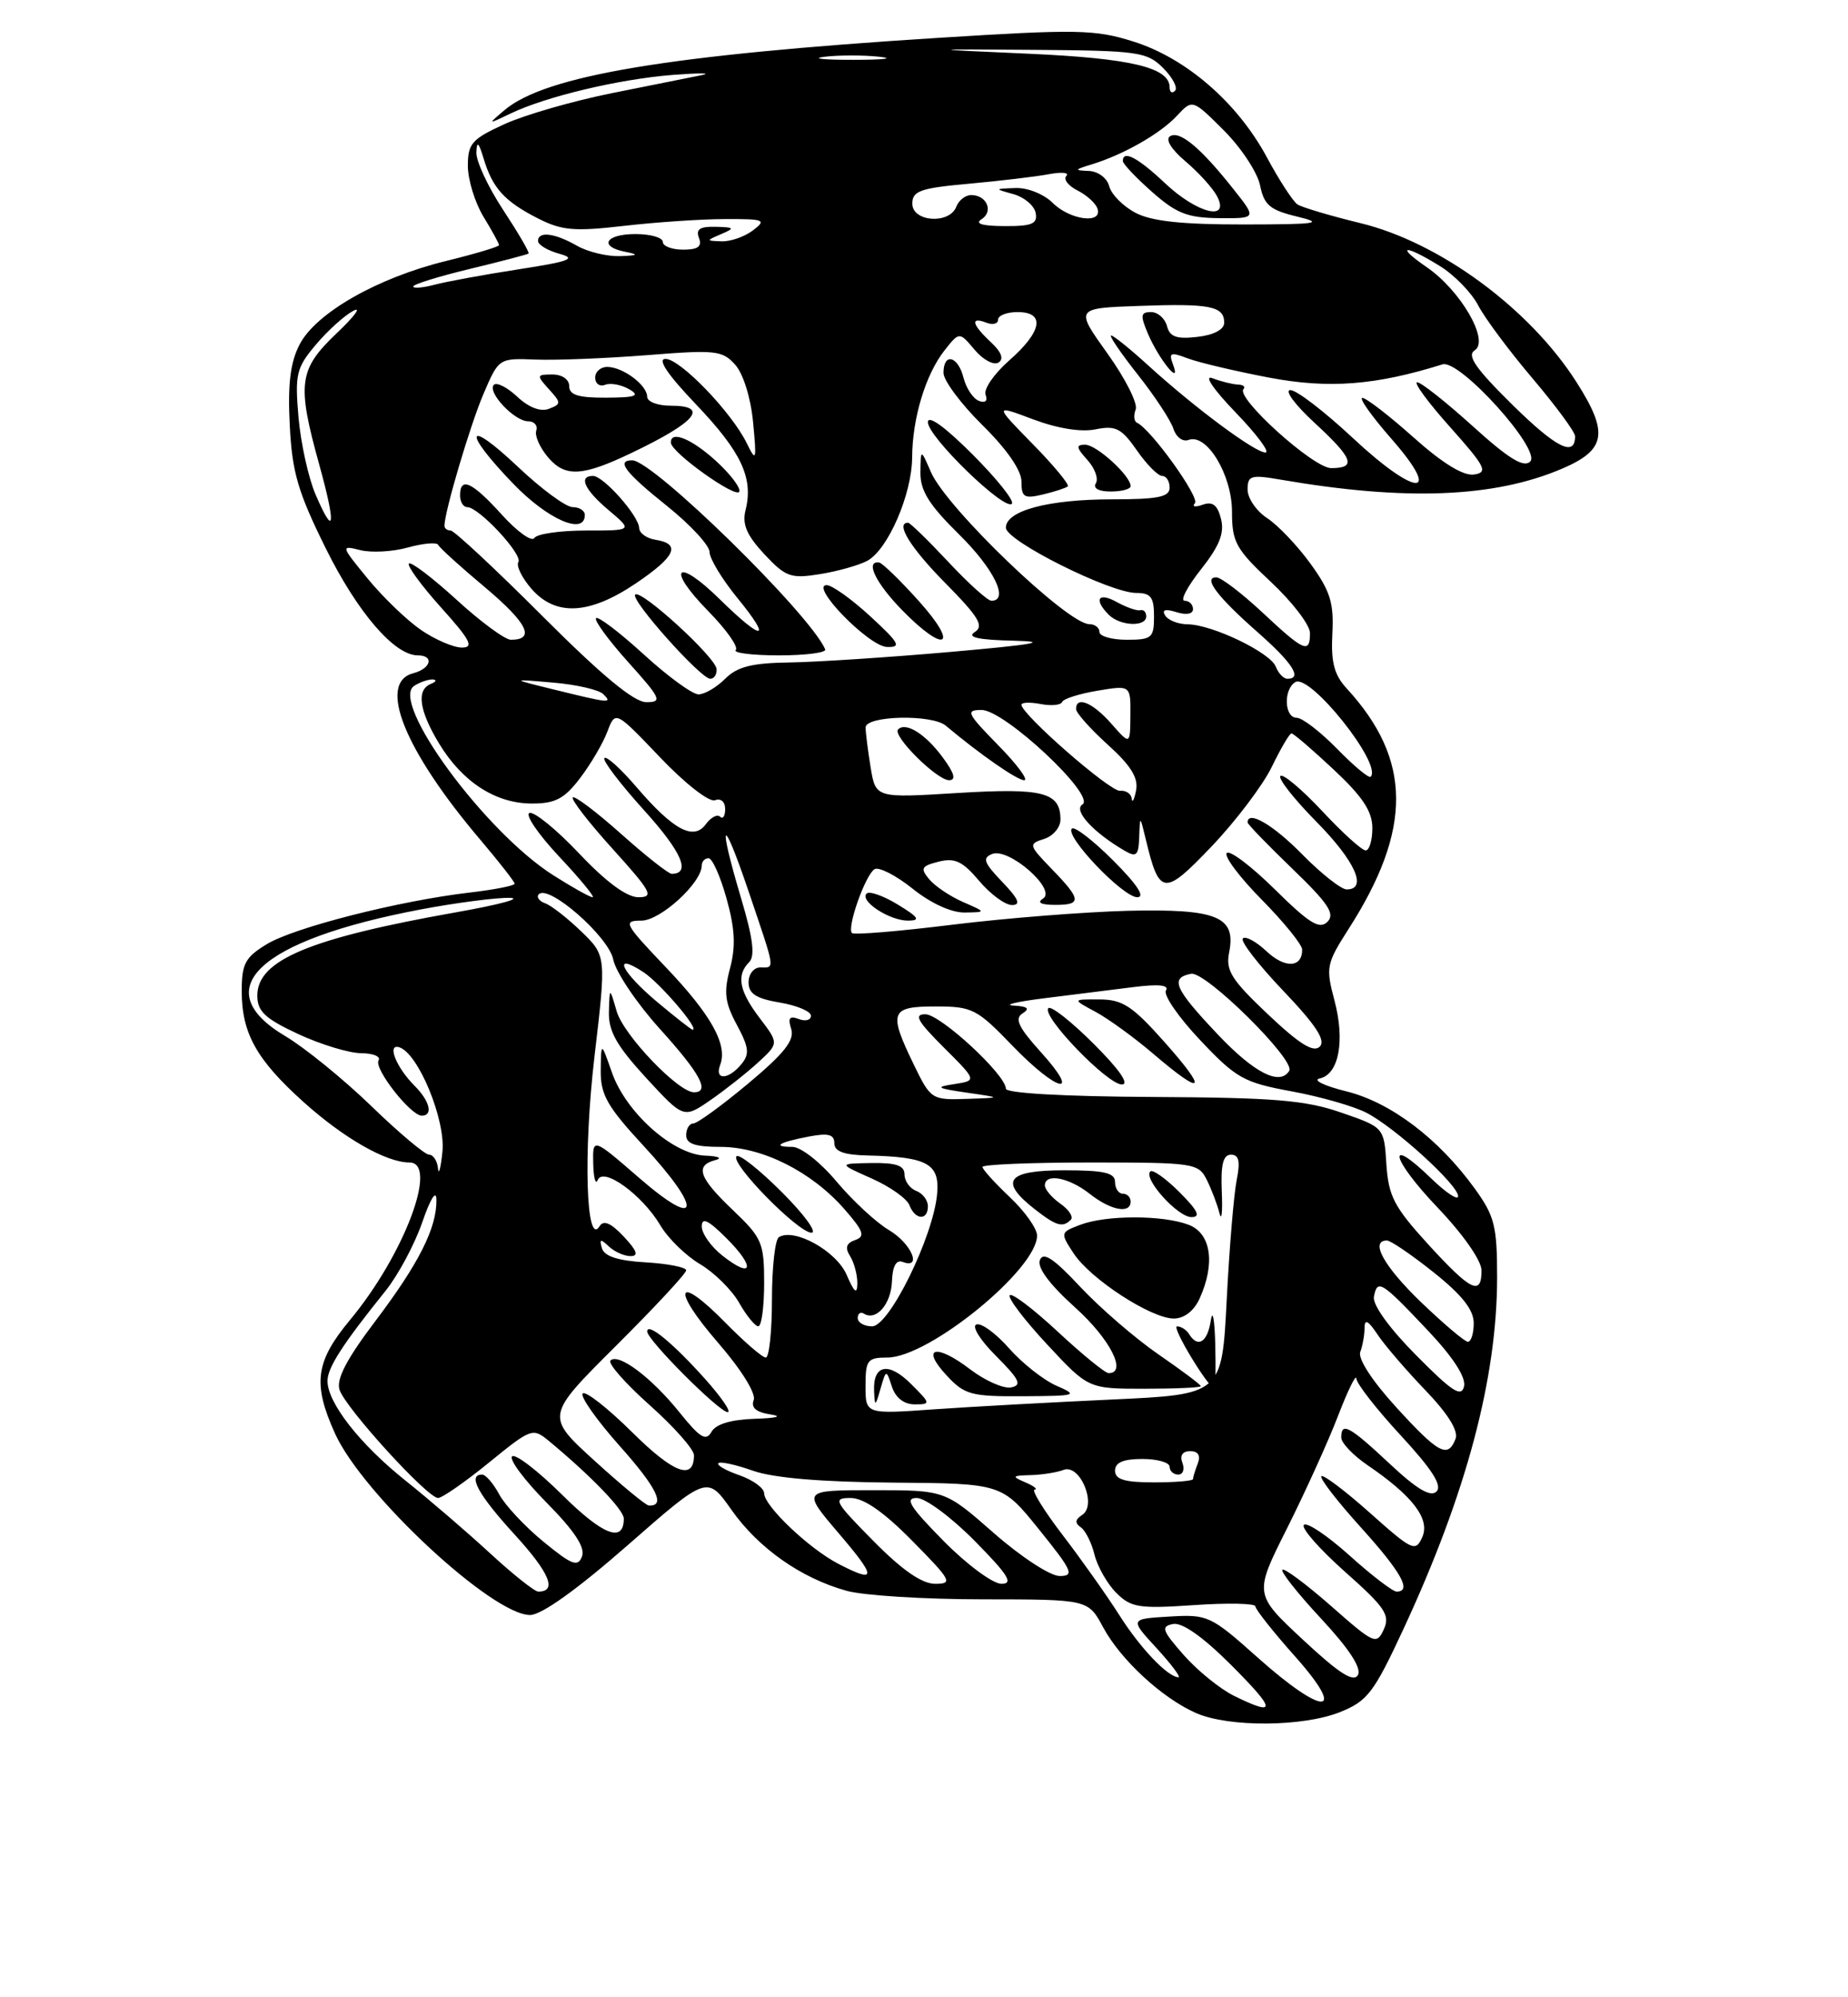<?xml version="1.0" encoding="UTF-8" standalone="no"?>
<!DOCTYPE svg PUBLIC "-//W3C//DTD SVG 1.1//EN" "http://www.w3.org/Graphics/SVG/1.1/DTD/svg11.dtd" >
<svg xmlns="http://www.w3.org/2000/svg" xmlns:xlink="http://www.w3.org/1999/xlink" version="1.1" viewBox="0 0 237 256">
 <g >
 <path fill="currentColor"
d=" M 171.86 219.44 C 175.38 218.03 176.19 216.97 180.01 208.75 C 188.07 191.39 192.00 176.63 192.00 163.69 C 192.00 157.14 191.67 155.85 189.13 152.34 C 184.49 145.93 178.35 141.29 172.66 139.88 C 169.82 139.18 168.29 138.43 169.25 138.23 C 171.71 137.70 172.52 133.39 171.13 128.19 C 170.01 124.00 170.11 123.51 172.92 119.12 C 181.16 106.29 181.09 97.35 172.70 88.23 C 171.10 86.49 170.68 84.87 170.87 81.22 C 171.08 77.28 170.60 75.75 168.08 72.27 C 166.41 69.96 163.91 67.33 162.52 66.42 C 161.13 65.51 160.00 63.86 160.00 62.76 C 160.00 60.94 160.41 60.82 164.25 61.48 C 180.27 64.24 191.66 63.79 200.36 60.06 C 205.98 57.65 206.34 55.48 202.16 48.95 C 196.15 39.53 184.62 31.06 174.47 28.60 C 170.61 27.66 166.97 26.58 166.39 26.20 C 165.82 25.81 164.04 23.09 162.46 20.14 C 158.68 13.14 152.12 7.45 145.34 5.32 C 140.42 3.77 138.17 3.73 120.22 4.86 C 85.84 7.03 69.96 9.67 64.71 14.11 C 62.50 15.98 62.50 15.98 65.50 14.54 C 70.06 12.36 79.36 10.15 86.28 9.60 C 89.70 9.34 91.38 9.35 90.00 9.63 C 88.62 9.90 83.44 10.95 78.47 11.94 C 73.50 12.94 67.31 14.72 64.72 15.90 C 60.51 17.82 60.00 18.40 60.00 21.27 C 60.01 23.05 60.91 25.97 62.00 27.77 C 63.10 29.57 64.00 31.21 64.00 31.42 C 64.00 31.62 60.93 32.54 57.17 33.46 C 48.41 35.61 40.51 40.11 38.42 44.16 C 37.23 46.45 36.89 49.23 37.16 54.50 C 37.46 60.54 38.21 63.08 41.77 70.27 C 45.85 78.50 50.58 84.00 53.58 84.00 C 55.71 84.00 55.29 85.69 53.00 86.29 C 48.36 87.50 51.86 96.17 61.62 107.66 C 64.03 110.50 66.00 113.02 66.00 113.27 C 66.00 113.52 63.41 114.03 60.25 114.40 C 51.21 115.45 37.72 118.88 34.21 121.02 C 31.44 122.70 31.00 123.53 31.00 127.03 C 31.00 132.43 32.89 135.82 38.92 141.24 C 44.09 145.89 49.54 149.00 52.51 149.00 C 56.29 149.00 51.82 160.85 44.89 169.18 C 40.44 174.53 40.07 177.36 42.98 183.77 C 46.52 191.55 63.13 207.00 67.98 207.00 C 69.44 207.00 73.99 203.75 80.49 198.06 C 90.70 189.12 90.70 189.12 93.80 193.51 C 97.27 198.44 102.73 202.28 108.58 203.90 C 110.74 204.50 118.59 204.99 126.02 204.99 C 139.55 205.00 139.55 205.00 141.47 208.57 C 143.72 212.75 149.08 217.69 153.42 219.58 C 157.62 221.41 167.12 221.34 171.86 219.44 Z  M 158.24 217.35 C 156.45 216.46 153.55 214.11 151.80 212.12 C 149.02 208.96 148.85 208.46 150.45 208.15 C 151.62 207.93 154.29 209.81 157.88 213.40 C 163.69 219.21 163.77 220.07 158.24 217.35 Z  M 161.28 212.44 C 155.27 207.08 154.89 206.90 149.97 207.20 C 144.88 207.50 144.88 207.50 148.33 211.25 C 150.22 213.31 151.48 214.99 151.13 214.98 C 149.74 214.93 146.24 211.26 143.54 207.00 C 141.97 204.53 138.70 199.91 136.28 196.75 C 133.86 193.59 132.25 190.97 132.69 190.93 C 133.14 190.89 132.60 190.47 131.50 190.00 C 129.71 189.23 129.78 189.13 132.17 189.07 C 133.64 189.03 135.54 188.73 136.40 188.40 C 138.52 187.59 140.72 192.92 138.79 194.17 C 137.88 194.75 137.82 195.22 138.60 195.75 C 139.20 196.16 140.00 197.75 140.37 199.28 C 140.75 200.80 142.00 203.00 143.16 204.16 C 145.05 206.05 146.06 206.21 153.13 205.73 C 157.46 205.43 161.00 205.51 161.00 205.89 C 161.00 206.28 163.29 209.17 166.08 212.30 C 172.90 219.96 169.81 220.05 161.28 212.44 Z  M 167.11 210.18 C 160.82 204.32 160.82 204.32 165.05 195.91 C 167.37 191.28 170.32 184.80 171.59 181.50 C 172.86 178.20 173.92 176.04 173.95 176.69 C 173.98 177.35 176.54 180.63 179.65 183.99 C 183.66 188.33 184.99 190.41 184.23 191.17 C 183.48 191.92 181.73 190.90 178.23 187.62 C 173.04 182.77 172.00 182.20 172.01 184.25 C 172.01 184.94 173.52 186.52 175.36 187.78 C 181.18 191.74 183.44 194.70 182.40 197.02 C 181.54 198.95 181.14 198.77 175.70 193.92 C 172.51 191.08 169.70 188.96 169.46 189.21 C 169.21 189.46 171.48 192.40 174.50 195.74 C 179.71 201.50 181.11 204.00 179.11 204.00 C 178.62 204.00 175.90 201.92 173.07 199.37 C 170.24 196.83 167.61 195.06 167.22 195.45 C 166.83 195.83 169.20 198.53 172.47 201.44 C 177.64 206.02 178.30 207.00 177.47 208.84 C 176.54 210.86 176.24 210.72 170.71 205.85 C 167.52 203.05 164.71 200.96 164.46 201.20 C 164.22 201.45 166.46 204.28 169.46 207.50 C 173.03 211.34 174.64 213.81 174.15 214.69 C 173.60 215.68 171.72 214.48 167.11 210.18 Z  M 62.84 199.08 C 59.90 196.37 55.02 192.18 52.00 189.77 C 46.15 185.10 42.00 179.80 42.00 177.00 C 42.00 175.29 43.95 172.28 49.43 165.47 C 51.04 163.47 53.17 159.51 54.15 156.67 C 55.21 153.60 55.95 152.43 55.97 153.78 C 56.02 157.39 53.71 161.96 48.12 169.35 C 44.46 174.18 43.11 176.77 43.54 178.12 C 44.27 180.43 54.81 192.00 56.18 192.00 C 56.70 192.00 59.64 189.96 62.70 187.47 C 68.12 183.06 68.32 182.98 70.38 184.68 C 75.79 189.16 80.00 193.52 80.00 194.64 C 80.00 197.81 77.34 196.79 72.09 191.59 C 68.96 188.49 66.06 186.27 65.67 186.67 C 65.27 187.06 67.27 189.74 70.11 192.61 C 73.68 196.22 75.08 198.35 74.64 199.49 C 74.11 200.89 73.35 200.60 69.69 197.60 C 67.32 195.66 64.76 192.92 64.02 191.53 C 63.27 190.14 62.29 189.00 61.83 189.00 C 59.92 189.00 61.30 191.55 66.01 196.70 C 70.50 201.61 71.49 204.00 69.03 204.00 C 68.56 204.00 65.77 201.78 62.84 199.08 Z  M 112.00 197.50 C 106.98 192.42 106.76 192.00 109.07 192.00 C 110.77 192.00 113.30 193.75 117.00 197.50 C 122.02 202.58 122.24 203.00 119.93 203.00 C 118.23 203.00 115.70 201.25 112.00 197.50 Z  M 121.00 197.50 C 116.70 193.14 115.98 192.00 117.57 192.00 C 118.67 192.00 122.01 194.47 125.00 197.50 C 129.30 201.86 130.02 203.00 128.43 203.00 C 127.33 203.00 123.99 200.53 121.00 197.50 Z  M 107.50 200.43 C 103.77 198.50 98.00 193.02 98.00 191.40 C 98.00 190.74 96.58 189.70 94.84 189.09 C 93.10 188.49 91.88 187.79 92.13 187.54 C 92.37 187.29 94.36 187.73 96.54 188.50 C 99.15 189.43 105.25 189.95 114.50 190.03 C 128.50 190.14 128.50 190.14 133.28 196.07 C 137.54 201.35 137.83 202.00 135.89 202.00 C 134.69 202.00 130.94 199.55 127.46 196.50 C 121.19 191.00 121.19 191.00 112.02 191.00 C 102.85 191.00 102.85 191.00 107.54 196.50 C 112.47 202.26 112.46 203.00 107.50 200.43 Z  M 76.23 187.21 C 69.96 181.50 69.96 181.50 78.98 172.52 C 83.94 167.58 88.00 163.22 88.00 162.82 C 88.00 162.43 85.67 161.97 82.83 161.80 C 79.29 161.60 77.51 161.03 77.20 160.00 C 76.84 158.79 77.01 158.74 78.07 159.75 C 78.80 160.44 80.06 161.00 80.87 161.00 C 81.94 161.00 81.69 160.30 79.99 158.49 C 78.35 156.75 77.41 156.34 76.90 157.16 C 75.16 159.97 74.79 147.81 76.23 135.51 C 77.76 122.50 77.76 122.50 74.55 119.39 C 72.78 117.68 70.69 116.05 69.92 115.78 C 69.14 115.50 68.77 114.98 69.09 114.63 C 70.33 113.28 78.06 120.04 78.65 122.99 C 78.97 124.60 81.66 128.59 84.62 131.87 C 89.81 137.60 91.10 140.00 89.00 140.00 C 86.98 140.00 79.97 132.67 79.09 129.63 C 78.18 126.50 78.18 126.50 78.09 129.68 C 78.02 132.16 79.07 134.02 82.83 138.12 C 87.67 143.37 87.67 143.37 91.08 141.03 C 92.96 139.73 95.71 137.56 97.20 136.20 C 99.89 133.73 99.89 133.73 97.45 130.52 C 94.79 127.03 94.40 125.00 96.08 123.32 C 96.85 122.55 96.57 120.26 95.08 115.26 C 91.98 104.86 92.61 104.22 96.02 114.30 C 99.50 124.57 99.41 124.00 97.50 124.00 C 96.67 124.00 96.00 124.86 96.00 125.91 C 96.00 127.36 96.96 127.99 100.00 128.50 C 102.20 128.87 104.00 129.63 104.00 130.19 C 104.00 130.76 103.30 130.94 102.43 130.61 C 101.25 130.16 101.02 130.48 101.47 131.89 C 101.92 133.32 100.60 135.00 95.94 138.89 C 92.58 141.70 89.41 144.00 88.91 144.00 C 88.41 144.00 88.00 144.68 88.00 145.50 C 88.00 146.61 89.16 147.00 92.41 147.00 C 97.75 147.00 104.05 150.16 108.25 154.93 C 110.76 157.80 111.00 158.47 109.67 158.94 C 108.53 159.34 108.34 159.93 109.02 161.00 C 109.54 161.83 109.96 163.40 109.95 164.50 C 109.93 165.97 109.56 165.68 108.57 163.38 C 107.24 160.33 101.86 157.35 99.89 158.57 C 99.40 158.87 99.00 162.47 99.00 166.56 C 99.00 170.65 98.64 174.00 98.21 174.00 C 97.77 174.00 95.45 171.99 93.04 169.54 C 86.74 163.12 86.00 165.07 92.07 172.08 C 95.07 175.54 96.98 178.61 96.66 179.45 C 96.28 180.42 96.97 181.01 98.80 181.29 C 100.43 181.54 99.63 181.76 96.80 181.85 C 93.74 181.95 91.80 182.53 91.24 183.53 C 90.55 184.77 89.77 184.30 87.13 181.01 C 83.55 176.56 79.30 173.37 78.29 174.38 C 77.93 174.74 80.19 177.31 83.32 180.10 C 86.44 182.88 89.00 185.77 89.00 186.52 C 89.00 189.81 86.41 188.86 81.09 183.59 C 77.96 180.49 75.09 178.24 74.73 178.60 C 74.37 178.96 76.50 181.99 79.47 185.33 C 84.25 190.68 85.42 193.10 83.19 192.96 C 82.81 192.93 79.68 190.35 76.23 187.21 Z  M 90.43 176.75 C 86.29 172.13 83.00 169.43 83.00 170.66 C 83.00 171.75 92.24 181.00 93.33 181.00 C 93.83 181.00 92.52 179.09 90.43 176.75 Z  M 98.00 164.46 C 98.00 159.30 97.73 158.66 94.00 155.11 C 89.62 150.95 89.08 149.39 91.75 148.69 C 92.71 148.44 92.11 148.18 90.42 148.12 C 86.30 147.96 80.29 142.61 78.49 137.50 C 77.09 133.50 77.09 133.50 77.04 137.19 C 77.01 140.31 77.86 141.81 82.50 146.83 C 90.15 155.09 89.83 157.78 82.00 151.00 C 76.00 145.80 76.00 145.80 76.08 149.15 C 76.12 150.99 76.39 151.93 76.66 151.24 C 77.36 149.51 82.39 153.16 84.71 157.09 C 85.69 158.74 87.97 160.96 89.78 162.03 C 91.60 163.10 93.85 165.33 94.79 166.98 C 95.73 168.64 96.84 169.99 97.25 169.99 C 97.66 170.00 98.00 167.51 98.00 164.46 Z  M 100.27 152.80 C 97.41 149.94 94.80 147.87 94.46 148.20 C 93.60 149.07 102.36 158.00 104.07 158.00 C 104.84 158.00 103.14 155.66 100.27 152.80 Z  M 143.00 188.50 C 143.00 187.45 144.06 187.00 146.50 187.00 C 148.43 187.00 150.00 187.45 150.00 188.00 C 150.00 188.55 150.50 189.00 151.11 189.00 C 151.72 189.00 151.95 188.32 151.64 187.50 C 151.28 186.56 151.65 186.00 152.64 186.00 C 153.66 186.00 154.00 186.55 153.61 187.58 C 153.27 188.45 153.00 189.35 153.00 189.58 C 153.00 189.81 150.75 190.00 148.00 190.00 C 144.22 190.00 143.00 189.63 143.00 188.50 Z  M 179.05 180.36 C 175.98 177.00 174.12 174.14 174.45 173.28 C 174.75 172.49 175.00 171.10 175.00 170.20 C 175.00 169.01 175.46 169.24 176.65 171.03 C 177.55 172.39 180.31 175.60 182.78 178.17 C 185.71 181.22 187.06 183.40 186.67 184.42 C 185.69 186.96 184.50 186.33 179.05 180.36 Z  M 111.00 177.63 C 111.00 174.32 111.25 174.00 113.80 174.00 C 119.12 174.00 133.00 162.69 133.00 158.37 C 133.00 157.47 131.43 155.25 129.50 153.44 C 127.58 151.62 126.00 149.88 126.00 149.57 C 126.00 149.26 132.22 149.00 139.83 149.00 C 153.18 149.00 153.70 149.08 154.78 151.25 C 155.39 152.49 156.12 154.40 156.39 155.50 C 156.67 156.60 156.80 155.36 156.69 152.75 C 156.54 149.28 156.86 148.00 157.87 148.00 C 158.89 148.00 159.08 148.84 158.60 151.25 C 158.24 153.04 157.66 159.95 157.32 166.62 C 156.70 178.73 156.70 178.73 142.60 179.38 C 134.85 179.74 124.56 180.30 119.75 180.64 C 111.00 181.26 111.00 181.26 111.00 177.63 Z  M 114.39 177.75 C 114.86 179.16 115.94 180.00 117.29 180.00 C 119.39 180.00 119.38 179.92 116.83 177.38 C 113.95 174.50 111.94 174.90 112.10 178.31 C 112.19 180.33 112.26 180.30 112.92 178.00 C 113.65 175.50 113.65 175.50 114.39 177.75 Z  M 135.48 177.61 C 133.82 176.88 131.10 174.73 129.42 172.83 C 127.75 170.93 125.87 169.54 125.23 169.76 C 124.58 169.97 125.69 171.76 127.75 173.81 C 130.76 176.83 131.11 177.55 129.66 177.83 C 128.70 178.01 126.34 176.97 124.42 175.51 C 120.03 172.16 118.03 172.66 121.38 176.27 C 123.69 178.77 124.52 179.00 131.20 178.96 C 138.11 178.92 138.34 178.85 135.48 177.61 Z  M 154.00 177.67 C 154.00 177.48 151.55 175.65 148.56 173.59 C 145.57 171.53 141.06 167.63 138.53 164.93 C 135.12 161.28 133.78 160.40 133.36 161.51 C 132.99 162.47 134.61 164.64 137.89 167.59 C 142.36 171.61 144.60 176.00 142.18 176.00 C 141.73 176.00 138.79 173.60 135.64 170.67 C 132.49 167.74 129.72 165.65 129.49 166.02 C 129.25 166.40 131.43 169.25 134.32 172.35 C 139.58 178.00 139.58 178.00 146.79 178.00 C 150.75 178.00 154.00 177.85 154.00 177.67 Z  M 155.85 172.25 C 155.77 169.09 155.51 167.74 155.28 169.25 C 154.86 172.04 153.62 172.82 152.50 171.00 C 152.16 170.45 151.46 170.00 150.95 170.00 C 150.19 170.00 154.92 177.84 155.75 177.96 C 155.89 177.98 155.93 175.41 155.85 172.25 Z  M 153.84 166.45 C 155.89 161.94 155.32 158.07 152.43 156.98 C 149.13 155.72 141.86 155.72 138.53 156.99 C 135.97 157.96 135.96 158.01 137.69 160.65 C 139.85 163.94 147.63 169.00 150.54 169.00 C 151.86 169.00 153.12 168.03 153.84 166.45 Z  M 137.33 156.34 C 137.69 155.98 137.09 155.05 135.99 154.28 C 134.90 153.51 134.00 152.46 134.00 151.94 C 134.00 150.34 137.06 150.90 139.73 153.00 C 142.45 155.15 145.00 155.63 145.00 154.00 C 145.00 153.45 144.55 153.00 144.00 153.00 C 143.45 153.00 143.00 152.32 143.00 151.50 C 143.00 150.32 141.61 150.00 136.50 150.00 C 129.16 150.00 128.10 151.36 132.63 154.93 C 135.45 157.14 136.28 157.39 137.33 156.34 Z  M 151.26 152.80 C 149.50 151.04 147.82 149.85 147.52 150.15 C 146.59 151.07 151.04 156.00 152.80 156.00 C 154.03 156.00 153.62 155.16 151.26 152.80 Z  M 181.61 173.70 C 178.18 170.25 176.00 167.22 176.20 166.20 C 176.64 163.90 177.14 164.21 183.06 170.47 C 186.35 173.94 188.02 176.52 187.76 177.69 C 187.42 179.15 186.23 178.37 181.61 173.70 Z  M 182.25 166.91 C 177.47 162.31 175.64 159.00 177.87 159.00 C 178.35 159.00 181.05 160.84 183.87 163.09 C 187.50 165.98 189.00 167.88 189.00 169.59 C 189.00 170.91 188.66 171.99 188.25 171.98 C 187.84 171.97 185.14 169.68 182.25 166.91 Z  M 110.00 168.94 C 110.00 168.36 110.36 168.10 110.80 168.38 C 112.37 169.35 114.28 167.15 114.39 164.24 C 114.46 162.30 114.94 161.43 115.75 161.74 C 118.32 162.72 116.88 159.36 114.00 157.66 C 112.36 156.69 109.34 153.89 107.29 151.45 C 105.22 148.97 102.71 147.00 101.62 147.00 C 98.92 147.00 99.87 146.41 103.75 145.67 C 106.23 145.20 107.00 145.40 107.00 146.53 C 107.00 147.58 108.22 148.03 111.25 148.10 C 118.97 148.28 120.54 149.16 120.18 153.06 C 119.67 158.55 114.04 170.00 111.85 170.00 C 110.83 170.00 110.00 169.52 110.00 168.94 Z  M 119.00 154.61 C 119.00 153.84 118.33 152.95 117.50 152.64 C 116.67 152.32 116.00 151.37 116.00 150.53 C 116.00 149.39 114.93 149.02 111.75 149.07 C 107.50 149.14 107.50 149.14 111.77 151.04 C 114.12 152.08 116.30 153.62 116.63 154.47 C 117.36 156.38 119.00 156.48 119.00 154.61 Z  M 183.15 159.48 C 178.79 154.70 178.07 153.32 177.80 149.23 C 177.50 144.50 177.50 144.50 172.00 142.60 C 167.41 141.01 163.40 140.68 147.75 140.60 C 136.48 140.54 129.00 140.12 129.00 139.54 C 129.00 137.76 120.60 130.00 118.67 130.00 C 117.16 130.00 117.66 130.89 121.03 134.25 C 125.29 138.50 125.29 138.50 122.39 138.95 C 119.87 139.33 120.08 139.48 124.00 140.05 C 128.50 140.70 128.50 140.70 123.95 140.85 C 119.49 141.00 119.35 140.90 117.20 136.47 C 113.91 129.69 114.17 129.00 120.00 129.00 C 124.68 129.00 125.29 129.31 129.81 134.00 C 135.59 140.00 138.82 140.76 133.51 134.88 C 130.61 131.67 130.08 130.56 131.14 129.89 C 132.12 129.27 131.81 128.99 130.00 128.89 C 128.62 128.81 130.43 128.38 134.00 127.94 C 137.57 127.49 142.68 126.85 145.34 126.52 C 148.59 126.11 149.96 126.25 149.53 126.95 C 149.17 127.53 151.15 130.39 153.92 133.32 C 158.54 138.21 159.50 138.75 165.63 139.88 C 169.30 140.55 173.64 141.79 175.27 142.64 C 178.94 144.54 187.00 151.88 187.00 153.32 C 187.00 153.91 185.43 152.87 183.51 151.01 C 177.66 145.34 178.39 148.51 184.38 154.79 C 187.65 158.22 190.00 161.58 190.00 162.84 C 190.00 166.15 188.64 165.48 183.15 159.48 Z  M 140.27 133.80 C 137.41 130.94 134.79 128.88 134.45 129.22 C 133.50 130.17 142.01 139.00 143.87 139.00 C 144.89 139.00 143.57 137.09 140.27 133.80 Z  M 149.34 133.56 C 145.23 128.94 143.97 128.11 141.00 128.10 C 137.50 128.08 137.50 128.08 140.50 129.69 C 142.15 130.58 145.53 133.03 148.00 135.15 C 154.40 140.61 154.99 139.91 149.34 133.56 Z  M 56.17 149.75 C 56.08 148.79 55.56 148.00 55.03 148.00 C 54.50 148.00 51.15 145.19 47.60 141.75 C 44.04 138.31 39.08 134.28 36.57 132.79 C 26.44 126.78 33.15 120.51 53.93 116.57 C 58.49 115.71 63.63 115.04 65.36 115.08 C 67.09 115.13 64.00 115.96 58.50 116.93 C 39.70 120.26 33.00 123.06 33.00 127.60 C 33.00 129.63 33.98 130.55 38.25 132.54 C 41.14 133.88 44.76 134.98 46.31 134.99 C 47.85 135.00 48.86 135.41 48.55 135.92 C 47.92 136.94 52.66 143.00 54.09 143.00 C 55.58 143.00 55.13 141.13 53.17 139.17 C 50.79 136.79 49.57 133.69 51.23 134.24 C 53.66 135.05 57.16 143.54 56.74 147.62 C 56.52 149.75 56.26 150.71 56.17 149.75 Z  M 92.36 136.49 C 93.35 133.91 91.21 130.07 85.34 123.92 C 80.05 118.37 79.85 118.00 82.26 118.00 C 84.70 118.00 90.00 113.15 90.00 110.92 C 90.00 110.42 90.39 110.00 90.87 110.00 C 91.35 110.00 92.39 112.33 93.18 115.18 C 94.26 119.04 94.37 121.32 93.62 124.12 C 92.80 127.20 92.96 128.50 94.50 131.36 C 96.06 134.27 96.16 135.11 95.06 136.42 C 93.40 138.43 91.60 138.47 92.36 136.49 Z  M 156.15 132.56 C 150.62 126.72 150.01 125.34 152.75 124.81 C 154.61 124.45 166.18 135.89 165.34 137.25 C 164.14 139.21 160.84 137.52 156.15 132.56 Z  M 162.62 130.02 C 157.93 125.59 157.17 124.39 157.63 122.09 C 158.56 117.47 156.11 116.47 144.64 116.74 C 139.12 116.88 129.00 117.68 122.16 118.52 C 115.32 119.37 109.51 119.85 109.26 119.59 C 108.58 118.92 110.98 112.13 112.15 111.41 C 112.70 111.07 114.89 112.19 117.02 113.89 C 119.34 115.76 122.00 116.98 123.69 116.96 C 126.50 116.92 126.50 116.92 123.50 115.61 C 121.85 114.89 119.90 113.58 119.16 112.69 C 118.00 111.29 118.16 111.00 120.39 110.44 C 122.46 109.92 123.46 110.40 125.57 112.90 C 127.00 114.60 128.90 116.00 129.78 116.00 C 130.96 116.00 130.64 115.23 128.53 113.03 C 126.16 110.56 125.95 109.96 127.26 109.45 C 129.41 108.63 135.56 114.03 133.77 115.17 C 132.95 115.68 133.48 115.97 135.25 115.98 C 138.76 116.00 138.71 115.32 134.90 111.40 C 131.91 108.31 131.88 108.17 133.90 107.53 C 135.05 107.17 136.00 106.05 136.00 105.06 C 136.00 101.54 133.80 100.97 122.80 101.64 C 112.31 102.29 112.31 102.29 111.66 98.39 C 111.31 96.25 111.02 93.94 111.01 93.25 C 111.00 91.72 119.51 91.52 121.29 93.01 C 125.72 96.72 130.44 100.00 131.35 100.00 C 131.93 100.00 130.43 97.97 128.00 95.50 C 123.99 91.41 123.80 91.00 125.89 91.00 C 128.84 91.00 140.60 102.01 138.82 103.11 C 137.60 103.86 140.19 106.69 144.25 109.05 C 145.74 109.92 146.02 109.65 146.10 107.29 C 146.20 104.50 146.20 104.50 146.93 107.53 C 148.68 114.84 149.27 114.90 155.41 108.46 C 158.50 105.22 161.97 100.63 163.11 98.28 C 164.25 95.93 165.38 94.00 165.63 94.00 C 165.88 94.00 168.32 96.09 171.04 98.64 C 174.75 102.11 176.00 103.99 176.00 106.14 C 176.00 107.71 175.61 109.00 175.14 109.00 C 174.66 109.00 172.14 106.72 169.54 103.93 C 166.93 101.15 164.53 99.13 164.21 99.46 C 163.88 99.78 165.95 102.41 168.81 105.31 C 173.80 110.36 175.43 114.00 172.71 114.00 C 172.00 114.00 169.43 111.97 167.00 109.50 C 163.28 105.71 160.00 103.80 160.00 105.42 C 160.00 105.64 162.59 108.32 165.75 111.36 C 170.37 115.81 171.25 117.14 170.24 118.15 C 169.23 119.17 167.92 118.36 163.52 114.02 C 160.51 111.05 157.73 108.94 157.33 109.33 C 156.94 109.73 158.95 112.41 161.81 115.31 C 164.66 118.20 167.00 121.08 167.00 121.72 C 167.00 124.05 164.79 124.15 162.43 121.93 C 161.10 120.68 159.73 119.94 159.39 120.28 C 159.04 120.62 161.37 123.63 164.56 126.98 C 168.78 131.40 170.05 133.35 169.25 134.15 C 168.45 134.95 166.65 133.83 162.62 130.02 Z  M 115.14 115.94 C 113.29 114.81 111.49 114.18 111.14 114.53 C 110.20 115.47 114.06 118.00 116.44 118.00 C 118.10 117.99 117.84 117.59 115.14 115.94 Z  M 142.77 110.30 C 140.19 107.71 137.79 105.87 137.46 106.21 C 136.52 107.15 144.01 115.00 145.85 115.00 C 146.91 115.00 145.84 113.37 142.77 110.30 Z  M 120.88 97.05 C 118.68 94.07 116.16 92.50 115.18 93.49 C 114.39 94.27 120.14 100.00 121.72 100.00 C 122.65 100.00 122.40 99.10 120.88 97.05 Z  M 84.25 128.40 C 79.63 124.52 78.45 121.94 82.53 124.61 C 84.65 126.00 89.81 132.04 88.82 131.98 C 88.64 131.97 86.59 130.36 84.25 128.40 Z  M 70.95 112.18 C 62.17 106.61 49.92 89.93 53.13 87.90 C 53.88 87.42 54.95 87.06 55.50 87.09 C 56.05 87.13 55.94 87.38 55.25 87.66 C 53.38 88.42 53.74 91.06 56.31 95.30 C 59.29 100.22 63.56 102.99 68.20 102.99 C 71.20 103.00 72.37 102.39 74.38 99.75 C 75.75 97.96 77.33 95.27 77.89 93.78 C 78.92 91.07 78.92 91.07 84.65 97.07 C 87.84 100.42 90.95 102.85 91.69 102.57 C 92.44 102.28 93.00 102.76 93.00 103.70 C 93.00 104.60 92.71 105.04 92.35 104.68 C 91.99 104.32 91.17 104.76 90.52 105.64 C 88.95 107.79 86.34 106.38 81.59 100.84 C 79.62 98.54 77.79 96.88 77.51 97.16 C 77.23 97.44 79.51 100.43 82.57 103.82 C 87.44 109.19 88.66 112.00 86.14 112.00 C 85.73 112.00 82.81 109.70 79.65 106.88 C 76.49 104.06 73.70 101.96 73.46 102.21 C 73.21 102.46 75.52 105.44 78.59 108.83 C 83.55 114.31 83.91 115.00 81.87 115.00 C 80.38 115.00 77.72 113.04 74.29 109.41 C 71.39 106.34 68.51 104.00 67.91 104.20 C 67.30 104.40 69.01 106.91 71.70 109.78 C 74.40 112.65 76.33 115.00 76.00 115.00 C 75.66 115.00 73.39 113.73 70.95 112.18 Z  M 145.14 102.36 C 145.06 101.73 144.39 101.28 143.64 101.36 C 142.37 101.49 131.00 91.56 131.00 90.33 C 131.00 90.02 132.11 89.98 133.47 90.24 C 134.82 90.50 136.06 90.38 136.22 89.97 C 136.37 89.57 138.41 88.92 140.75 88.53 C 145.00 87.82 145.00 87.82 144.97 91.66 C 144.94 95.50 144.94 95.50 142.52 92.75 C 140.13 90.04 138.00 89.16 138.00 90.88 C 138.00 91.37 139.83 93.42 142.06 95.44 C 145.02 98.11 146.01 99.70 145.70 101.30 C 145.46 102.51 145.21 102.99 145.14 102.36 Z  M 171.48 95.98 C 169.34 93.79 167.01 92.00 166.30 92.00 C 164.71 92.00 164.57 88.39 166.11 87.43 C 167.99 86.27 177.34 98.00 175.78 99.56 C 175.55 99.78 173.62 98.17 171.48 95.98 Z  M 71.00 88.37 C 65.50 87.02 65.50 87.02 70.92 87.49 C 73.91 87.74 76.81 88.41 77.37 88.97 C 78.58 90.18 78.24 90.15 71.00 88.37 Z  M 69.60 79.00 C 63.55 72.95 58.24 68.00 57.80 68.00 C 57.36 68.00 57.00 67.73 57.00 67.39 C 57.00 65.61 60.30 54.47 62.00 50.50 C 63.97 45.90 63.97 45.90 68.74 46.09 C 71.36 46.19 77.78 45.93 83.00 45.52 C 91.75 44.82 92.64 44.91 94.28 46.74 C 95.32 47.90 96.28 50.98 96.58 54.11 C 97.05 59.05 96.98 59.28 95.79 56.85 C 93.86 52.87 87.24 46.00 85.35 46.00 C 84.26 46.00 85.60 48.00 89.30 51.87 C 95.09 57.95 96.65 61.28 95.61 65.40 C 95.16 67.20 95.77 68.61 98.02 71.03 C 100.76 73.96 101.41 74.19 105.14 73.59 C 107.40 73.23 110.13 72.46 111.21 71.89 C 113.87 70.47 116.95 63.37 116.98 58.62 C 117.01 53.61 118.69 48.03 121.11 44.94 C 123.03 42.50 123.03 42.50 124.99 44.83 C 126.06 46.11 127.44 46.85 128.05 46.47 C 128.77 46.02 128.44 45.13 127.08 43.86 C 124.63 41.58 124.40 40.55 126.50 41.36 C 127.33 41.68 128.00 41.50 128.00 40.97 C 128.00 40.44 129.12 40.00 130.50 40.00 C 134.08 40.00 133.66 42.48 129.45 46.18 C 127.50 47.89 126.12 49.88 126.40 50.60 C 126.70 51.39 126.37 51.69 125.54 51.38 C 124.79 51.09 123.91 49.76 123.57 48.43 C 122.87 45.61 121.00 45.15 121.00 47.79 C 121.00 48.77 123.25 51.79 126.00 54.50 C 129.13 57.58 131.00 60.29 131.00 61.73 C 131.00 63.74 131.35 63.95 133.75 63.38 C 135.26 63.02 136.70 62.55 136.94 62.34 C 137.18 62.13 135.16 59.68 132.44 56.91 C 127.50 51.87 127.50 51.87 132.50 53.75 C 135.61 54.92 138.64 55.41 140.50 55.03 C 143.08 54.51 143.82 54.89 145.79 57.71 C 147.04 59.52 148.51 61.00 149.04 61.00 C 149.57 61.00 150.00 61.67 150.00 62.50 C 150.00 63.70 148.52 64.00 142.65 64.00 C 134.46 64.00 129.00 65.45 129.00 67.64 C 129.00 69.32 142.36 76.00 145.72 76.00 C 147.59 76.00 148.00 76.54 148.00 79.00 C 148.00 81.76 147.72 82.00 144.50 82.00 C 142.57 82.00 141.00 81.55 141.00 81.00 C 141.00 80.45 140.41 80.00 139.70 80.00 C 136.91 80.00 121.40 65.12 119.40 60.53 C 118.08 57.50 118.08 57.50 118.04 60.54 C 118.01 62.89 119.13 64.69 123.00 68.50 C 127.48 72.91 129.47 77.00 127.14 77.00 C 126.66 77.00 124.17 74.75 121.60 72.00 C 119.02 69.25 116.71 67.00 116.46 67.00 C 114.78 67.00 116.75 70.20 121.25 74.75 C 125.54 79.10 126.23 80.24 125.00 81.02 C 123.95 81.68 125.47 82.02 130.00 82.12 C 134.78 82.24 132.66 82.61 122.00 83.55 C 114.03 84.25 104.69 84.86 101.25 84.91 C 96.41 84.98 94.55 85.45 93.00 87.00 C 91.90 88.10 90.36 89.00 89.58 89.00 C 88.80 89.00 85.63 86.69 82.55 83.87 C 79.46 81.05 76.71 78.96 76.44 79.23 C 76.17 79.50 78.02 82.03 80.56 84.86 C 84.77 89.54 84.98 90.00 82.89 90.00 C 81.31 90.00 77.20 86.60 69.60 79.00 Z  M 91.90 85.75 C 91.78 84.24 82.19 75.48 81.46 76.21 C 80.81 76.86 89.86 87.00 91.09 87.00 C 91.59 87.00 91.95 86.44 91.90 85.75 Z  M 105.83 83.23 C 103.88 78.70 83.76 59.00 81.08 59.00 C 78.98 59.00 80.16 60.55 85.55 64.86 C 88.55 67.26 91.00 69.92 91.00 70.76 C 91.00 71.60 92.61 74.25 94.57 76.65 C 99.10 82.18 97.87 82.27 92.31 76.81 C 86.73 71.33 85.35 72.75 90.83 78.33 C 93.15 80.69 94.73 82.93 94.36 83.31 C 93.98 83.69 96.48 84.00 99.92 84.00 C 103.35 84.00 106.02 83.65 105.83 83.23 Z  M 111.62 79.00 C 109.23 76.80 106.71 75.00 106.02 75.00 C 103.78 75.00 111.40 82.83 113.73 82.92 C 115.65 82.99 115.36 82.45 111.62 79.00 Z  M 117.89 77.10 C 115.48 74.41 113.16 72.16 112.75 72.10 C 110.91 71.85 112.30 74.73 115.70 78.21 C 121.21 83.85 123.09 82.90 117.89 77.10 Z  M 147.00 79.00 C 147.00 78.45 146.66 78.10 146.25 78.21 C 145.84 78.33 144.49 77.86 143.25 77.18 C 140.85 75.84 140.22 76.82 142.20 78.80 C 143.65 80.25 147.00 80.39 147.00 79.00 Z  M 81.58 74.75 C 86.67 71.31 87.38 69.70 84.04 69.18 C 82.92 69.00 81.99 68.33 81.97 67.68 C 81.93 66.12 77.39 61.00 76.05 61.00 C 74.14 61.00 74.96 62.79 78.08 65.41 C 81.15 68.00 81.15 68.00 75.14 68.00 C 71.83 68.00 68.85 68.43 68.52 68.96 C 68.20 69.49 66.32 68.14 64.35 65.96 C 60.55 61.76 59.00 61.05 59.00 63.50 C 59.00 64.33 59.42 65.00 59.92 65.00 C 61.41 65.00 67.07 71.08 66.48 72.04 C 66.18 72.52 66.93 74.06 68.15 75.46 C 71.26 79.03 75.59 78.80 81.58 74.75 Z  M 75.00 66.00 C 75.00 65.45 74.30 65.00 73.44 65.00 C 72.58 65.00 69.43 62.68 66.44 59.85 C 59.71 53.49 59.23 55.17 65.82 62.00 C 70.24 66.59 75.00 68.67 75.00 66.00 Z  M 124.70 58.22 C 121.18 54.70 119.00 53.13 119.00 54.12 C 119.00 55.99 128.82 65.51 129.77 64.57 C 130.12 64.21 127.84 61.36 124.70 58.22 Z  M 91.82 59.08 C 88.67 56.21 85.96 55.12 86.04 56.75 C 86.10 58.02 94.48 63.99 94.82 63.01 C 94.99 62.51 93.64 60.74 91.82 59.08 Z  M 145.00 62.31 C 145.00 60.98 140.63 57.00 139.17 57.00 C 137.96 57.00 138.01 57.35 139.44 58.94 C 140.41 60.00 140.90 61.35 140.54 61.94 C 140.14 62.58 140.89 63.00 142.44 63.00 C 143.85 63.00 145.00 62.69 145.00 62.31 Z  M 81.00 58.05 C 89.31 54.08 91.03 52.00 86.00 52.00 C 84.35 52.00 83.00 51.49 83.00 50.86 C 83.00 49.38 79.94 47.07 77.92 47.03 C 77.05 47.01 76.33 47.63 76.33 48.40 C 76.33 49.18 76.91 49.59 77.61 49.32 C 78.31 49.05 79.69 49.31 80.69 49.89 C 82.14 50.73 81.56 50.95 77.75 50.97 C 74.18 50.99 73.00 50.63 73.00 49.50 C 73.00 48.63 72.09 48.00 70.85 48.00 C 68.80 48.00 68.78 48.10 70.39 49.88 C 71.99 51.64 71.99 51.79 70.39 52.40 C 69.33 52.81 67.81 52.23 66.35 50.86 C 65.06 49.65 63.71 48.96 63.34 49.32 C 62.43 50.23 65.97 54.00 67.74 54.00 C 68.52 54.00 68.99 54.54 68.77 55.20 C 68.55 55.86 69.26 57.43 70.34 58.68 C 72.52 61.19 74.71 61.06 81.00 58.05 Z  M 163.62 85.46 C 162.93 83.64 155.46 80.05 152.31 80.02 C 151.10 80.01 149.81 79.50 149.43 78.89 C 148.97 78.15 149.44 78.01 150.87 78.46 C 152.14 78.86 153.00 78.70 153.00 78.07 C 153.00 77.48 152.51 77.00 151.92 77.00 C 151.32 77.00 152.27 75.19 154.02 72.98 C 156.39 69.98 157.05 68.33 156.59 66.51 C 156.14 64.72 155.51 64.24 154.24 64.69 C 153.28 65.04 152.83 64.95 153.24 64.50 C 153.91 63.77 147.57 54.96 145.82 54.19 C 145.43 54.01 145.35 53.25 145.65 52.48 C 145.94 51.72 144.31 48.49 142.02 45.30 C 137.87 39.50 137.87 39.50 146.10 39.21 C 155.18 38.88 157.00 39.24 157.00 41.36 C 157.00 42.23 155.68 42.94 153.56 43.18 C 150.89 43.49 150.02 43.18 149.66 41.79 C 149.40 40.81 148.48 40.00 147.62 40.00 C 146.28 40.00 146.22 40.42 147.21 42.75 C 148.60 46.04 151.55 49.67 150.44 46.73 C 149.86 45.19 150.10 45.09 152.31 45.93 C 153.71 46.46 158.41 47.57 162.76 48.40 C 170.42 49.85 176.40 49.39 185.00 46.70 C 187.20 46.02 197.72 57.68 196.24 59.16 C 195.42 59.98 193.48 58.80 188.89 54.64 C 185.46 51.54 182.25 49.00 181.75 49.00 C 181.25 49.00 183.15 51.59 185.98 54.75 C 190.51 59.83 190.87 60.54 189.05 60.82 C 187.69 61.03 185.02 59.40 181.29 56.07 C 178.16 53.28 175.21 51.00 174.72 51.00 C 174.24 51.00 175.92 53.36 178.45 56.25 C 185.13 63.87 181.63 63.75 173.43 56.08 C 169.85 52.74 166.28 50.00 165.49 50.00 C 164.69 50.00 166.06 51.86 168.52 54.13 C 173.56 58.78 174.02 60.00 170.71 60.00 C 168.44 60.00 158.40 50.94 159.48 49.86 C 159.76 49.57 159.44 49.31 158.75 49.29 C 158.06 49.26 156.60 48.90 155.50 48.48 C 154.34 48.03 155.58 49.87 158.46 52.86 C 161.19 55.69 162.91 58.00 162.29 58.00 C 160.94 58.00 153.20 52.25 147.27 46.85 C 144.95 44.73 142.80 43.00 142.50 43.00 C 142.20 43.00 143.73 45.25 145.91 48.01 C 148.09 50.76 150.15 53.89 150.49 54.96 C 150.83 56.03 151.69 56.67 152.43 56.39 C 154.76 55.50 158.00 60.86 158.00 65.59 C 158.00 69.49 158.49 70.38 163.00 74.60 C 165.75 77.17 168.00 80.11 168.00 81.14 C 168.00 83.83 167.25 83.51 161.90 78.50 C 159.25 76.03 156.59 74.00 155.99 74.00 C 154.24 74.00 156.10 76.47 161.25 81.00 C 165.77 84.97 167.07 87.00 165.11 87.00 C 164.62 87.00 163.95 86.31 163.62 85.46 Z  M 54.00 80.75 C 52.19 79.51 49.12 76.56 47.17 74.18 C 43.70 69.95 43.68 69.88 46.20 70.51 C 47.61 70.87 50.37 70.72 52.33 70.17 C 54.29 69.63 56.03 69.48 56.20 69.84 C 56.36 70.21 59.09 72.68 62.26 75.33 C 67.65 79.87 68.70 82.00 65.52 82.00 C 64.77 82.00 61.63 79.69 58.55 76.87 C 55.46 74.05 52.71 71.96 52.44 72.23 C 52.17 72.50 54.02 75.03 56.56 77.86 C 60.32 82.03 60.82 83.00 59.24 83.00 C 58.17 83.00 55.81 81.99 54.00 80.75 Z  M 40.46 63.36 C 39.55 61.24 38.57 56.79 38.28 53.47 C 37.81 47.97 38.00 47.15 40.49 44.20 C 41.99 42.41 44.15 40.46 45.29 39.85 C 46.43 39.24 45.48 40.53 43.18 42.71 C 38.30 47.36 38.06 49.15 40.93 59.51 C 43.12 67.40 42.91 69.07 40.46 63.36 Z  M 193.97 51.89 C 189.23 47.22 188.08 45.56 189.13 44.90 C 191.06 43.68 187.34 37.25 182.98 34.25 C 178.85 31.41 180.12 31.29 184.66 34.10 C 186.52 35.25 188.73 37.52 189.57 39.14 C 190.41 40.76 193.55 44.98 196.55 48.51 C 199.55 52.05 202.00 55.38 202.00 55.91 C 202.00 58.63 199.59 57.42 193.97 51.89 Z  M 53.00 36.72 C 53.00 36.44 56.26 35.43 60.25 34.47 C 64.24 33.51 67.63 32.62 67.78 32.50 C 67.94 32.37 66.47 29.86 64.53 26.91 C 62.59 23.96 61.04 20.64 61.09 19.52 C 61.15 18.02 61.39 18.22 62.02 20.31 C 63.15 24.10 64.69 25.80 68.96 27.98 C 72.04 29.55 73.64 29.69 80.03 28.95 C 84.14 28.48 89.97 28.08 93.00 28.08 C 98.05 28.06 98.34 28.18 96.56 29.53 C 95.49 30.34 93.69 30.97 92.56 30.93 C 90.52 30.86 90.52 30.85 92.50 30.00 C 94.28 29.24 94.20 29.13 91.78 29.07 C 89.76 29.02 89.21 29.38 89.64 30.50 C 90.06 31.60 89.51 32.00 87.61 32.00 C 86.17 32.00 85.00 31.55 85.00 31.00 C 85.00 30.45 83.42 30.00 81.50 30.00 C 77.61 30.00 76.73 31.62 80.25 32.29 C 81.99 32.63 81.82 32.75 79.50 32.83 C 77.85 32.88 75.38 32.29 74.00 31.50 C 71.13 29.86 69.00 29.60 69.00 30.89 C 69.00 31.38 70.24 32.12 71.75 32.53 C 74.01 33.15 73.06 33.51 66.50 34.52 C 62.10 35.20 57.26 36.09 55.75 36.49 C 54.24 36.89 53.00 36.99 53.00 36.72 Z  M 125.88 28.10 C 127.45 27.10 126.55 25.00 124.55 25.00 C 123.81 25.00 122.95 25.68 122.64 26.50 C 121.76 28.78 117.00 28.45 117.00 26.10 C 117.00 24.47 118.03 24.11 124.25 23.55 C 128.24 23.19 132.85 22.64 134.50 22.33 C 136.15 22.02 137.17 22.12 136.76 22.54 C 136.35 22.97 136.99 23.81 138.18 24.41 C 139.37 25.01 140.53 26.06 140.75 26.75 C 141.42 28.76 137.21 28.21 135.00 26.00 C 133.89 24.89 131.78 24.04 130.25 24.10 C 127.50 24.20 127.50 24.20 129.99 24.89 C 131.37 25.28 132.64 26.36 132.82 27.29 C 133.09 28.69 132.36 29.00 128.82 28.98 C 125.97 28.97 124.97 28.67 125.88 28.10 Z  M 145.63 27.28 C 144.05 26.45 142.53 24.92 142.26 23.89 C 141.98 22.82 140.84 21.96 139.63 21.91 C 137.73 21.84 137.77 21.75 140.01 21.07 C 144.07 19.83 148.80 17.14 150.94 14.84 C 152.93 12.70 152.93 12.70 156.97 16.73 C 159.19 18.95 161.27 22.12 161.60 23.76 C 162.11 26.28 162.86 26.92 166.35 27.76 C 169.92 28.62 168.95 28.76 159.50 28.77 C 151.61 28.78 147.69 28.36 145.63 27.28 Z  M 158.19 24.25 C 153.99 18.94 151.30 16.70 150.06 17.46 C 149.42 17.86 150.20 19.13 152.02 20.67 C 153.68 22.07 155.50 24.07 156.06 25.11 C 157.83 28.42 153.55 27.38 149.43 23.50 C 145.93 20.20 144.00 19.18 144.00 20.64 C 144.00 21.00 145.69 22.78 147.75 24.60 C 150.87 27.36 152.31 27.92 156.33 27.96 C 161.17 28.00 161.17 28.00 158.19 24.25 Z  M 150.00 11.20 C 150.00 8.66 145.10 7.48 132.00 6.89 C 118.50 6.29 118.50 6.29 132.73 6.39 C 146.02 6.49 147.10 6.65 149.17 8.72 C 150.39 9.94 151.08 11.26 150.69 11.64 C 150.31 12.02 150.00 11.82 150.00 11.20 Z  M 105.73 7.28 C 107.50 7.06 110.65 7.05 112.73 7.27 C 114.80 7.49 113.35 7.67 109.50 7.67 C 105.65 7.68 103.95 7.50 105.73 7.28 Z  M 92.65 160.94 C 91.19 159.79 90.00 158.11 90.00 157.20 C 90.00 155.97 90.84 156.38 93.20 158.74 C 96.92 162.46 96.54 164.00 92.65 160.94 Z "/>
</g>
</svg>